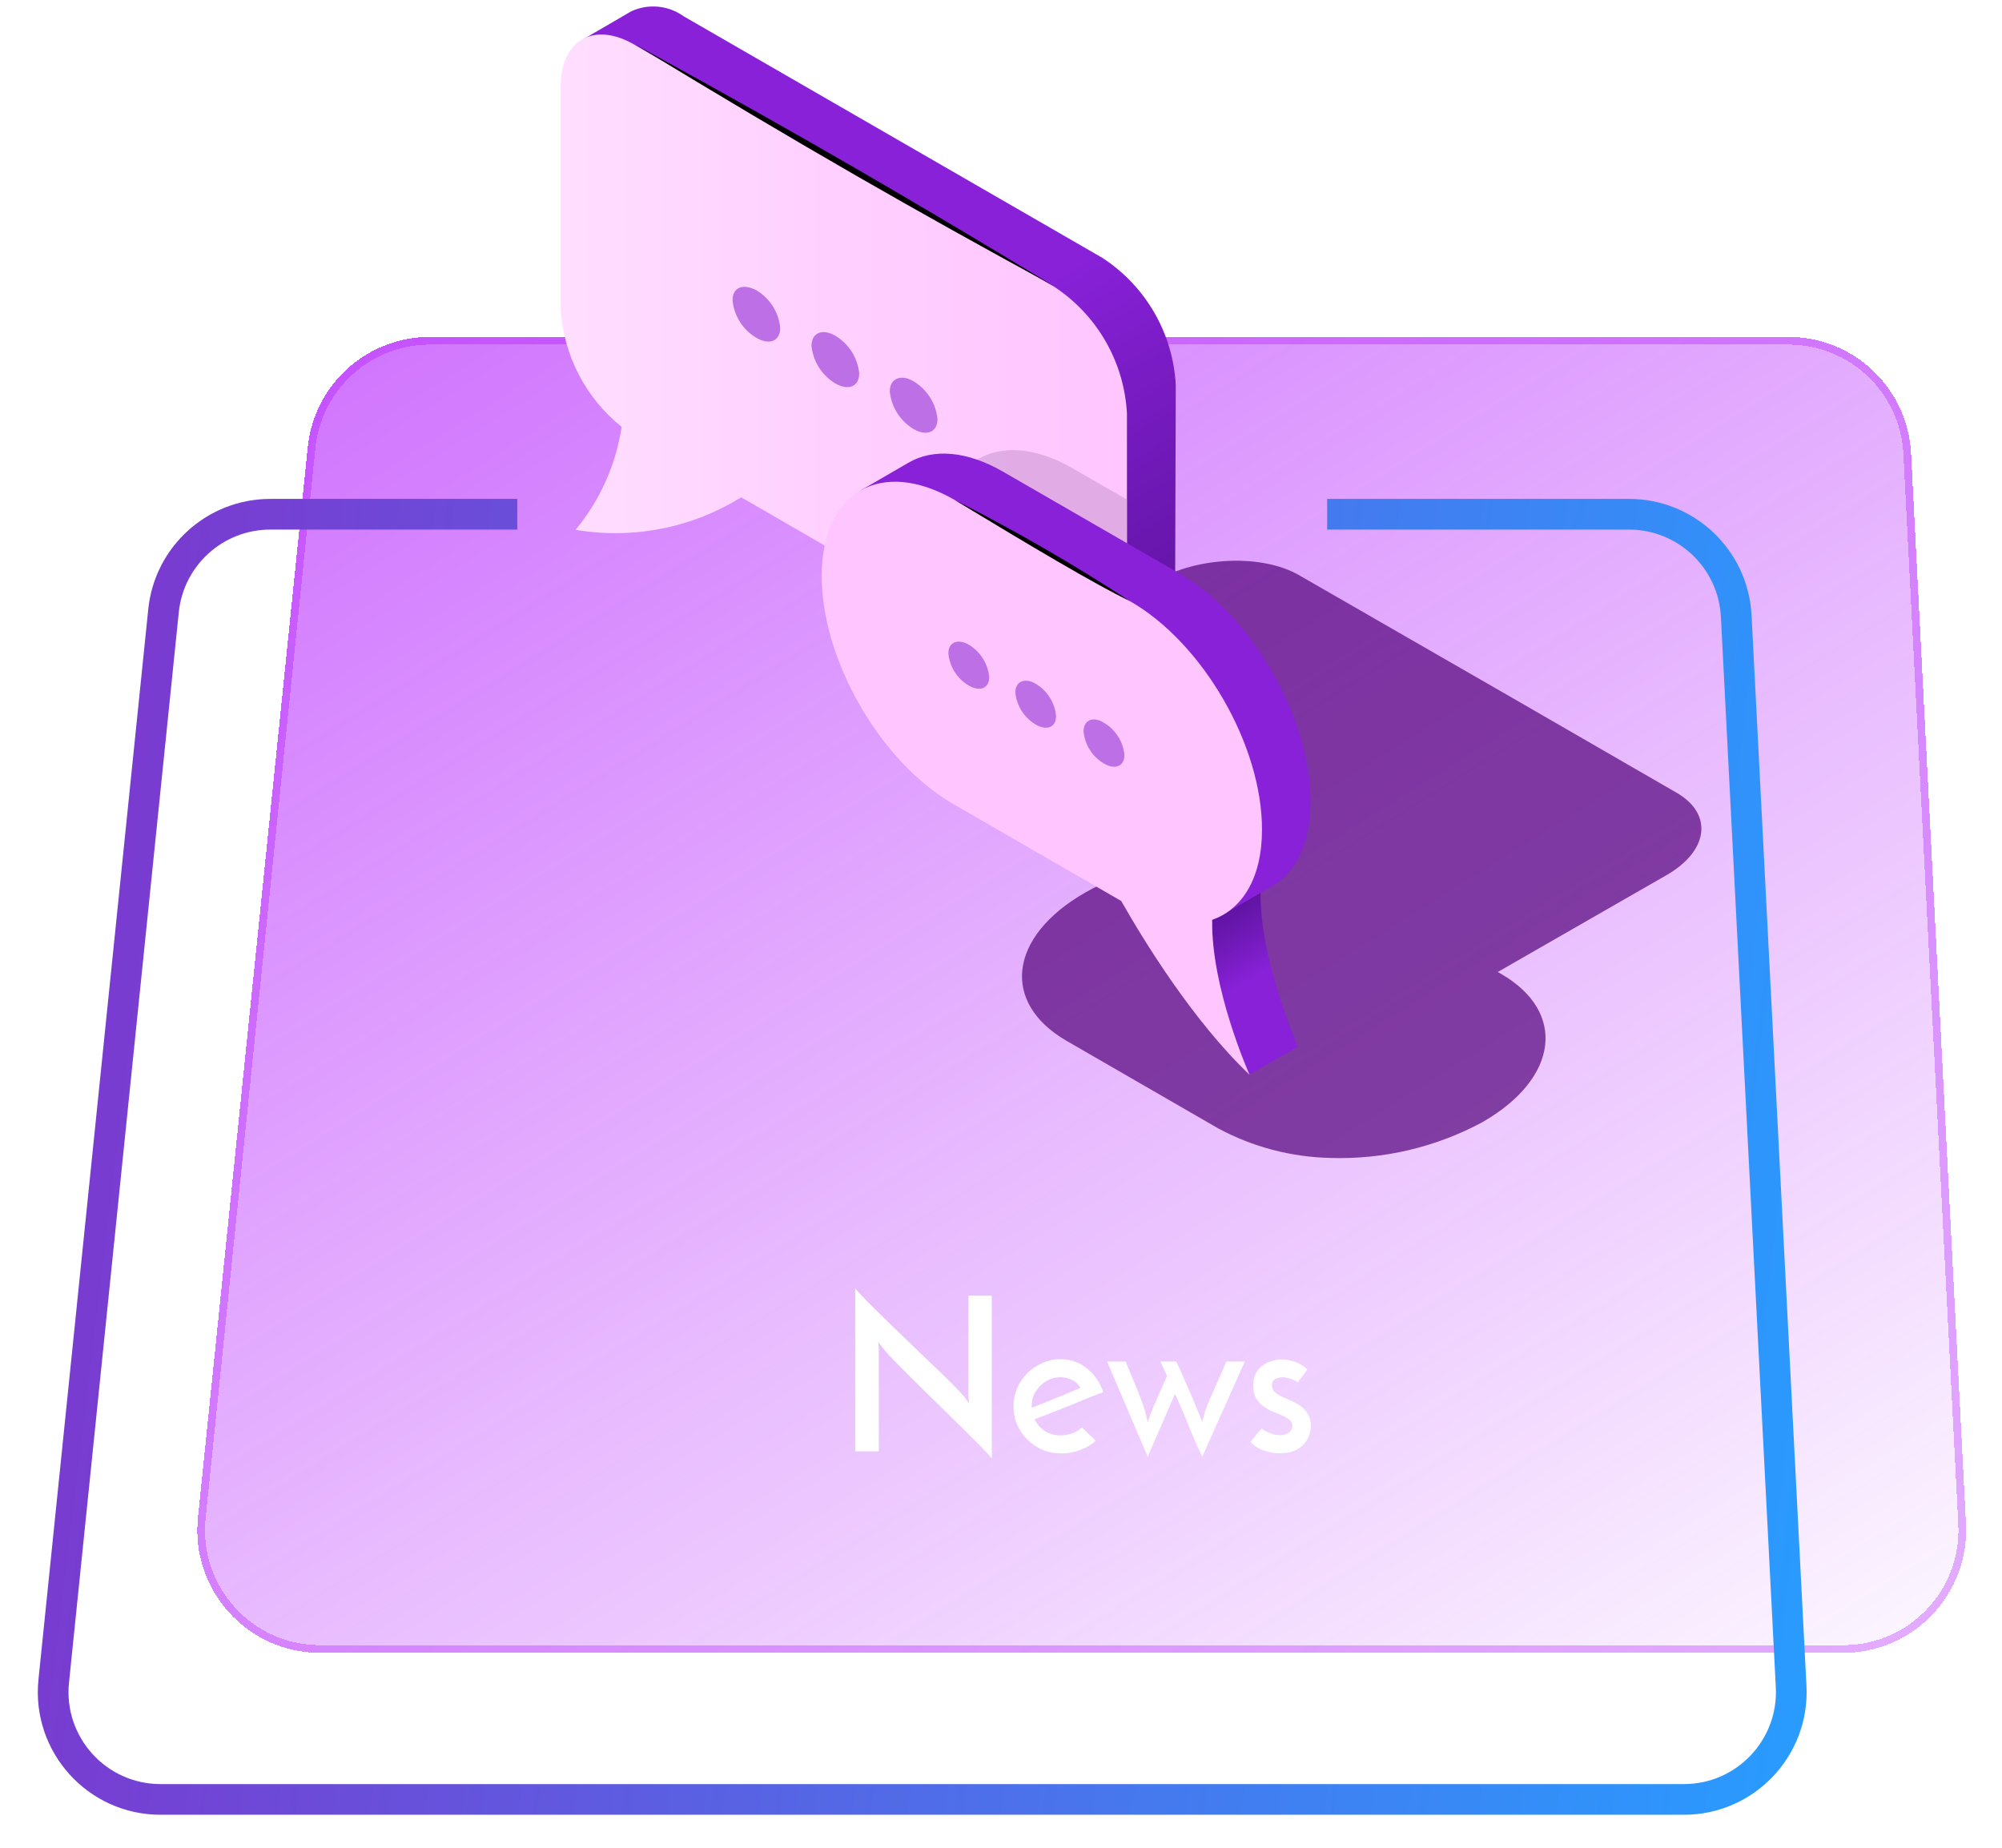 <svg width="261" height="241" viewBox="0 0 261 241" fill="none" xmlns="http://www.w3.org/2000/svg">
<g filter="url(#filter0_bd_2_3312)">
<path d="M40.123 54.3C40.961 46.139 47.836 39.933 56.04 39.933H233.163C241.681 39.933 248.706 46.607 249.142 55.114L256.3 194.686C256.769 203.832 249.479 211.505 240.321 211.505H41.725C32.243 211.505 24.841 203.305 25.808 193.873L40.123 54.3Z" fill="url(#paint0_linear_2_3312)" shape-rendering="crispEdges"/>
<path d="M56.04 40.433H233.163C241.415 40.433 248.22 46.898 248.643 55.139L255.8 194.711C256.255 203.572 249.193 211.005 240.321 211.005H41.725C32.539 211.005 25.369 203.062 26.306 193.924L40.621 54.352C41.432 46.445 48.092 40.433 56.04 40.433Z" stroke="#A900FD" stroke-opacity="0.3" shape-rendering="crispEdges"/>
</g>
<g filter="url(#filter1_bd_2_3312)">
<path fill-rule="evenodd" clip-rule="evenodd" d="M67.436 61.05H35.247C27.043 61.05 20.168 67.255 19.331 75.417L5.015 214.989C4.048 224.422 11.45 232.622 20.932 232.622H219.528C228.686 232.622 235.976 224.949 235.507 215.802L228.349 76.23C227.913 67.723 220.888 61.05 212.37 61.05H173.019V65.05H212.37C218.759 65.05 224.027 70.055 224.354 76.435L231.512 216.007C231.864 222.867 226.396 228.622 219.528 228.622H20.932C13.82 228.622 8.269 222.472 8.995 215.397L23.31 75.825C23.938 69.704 29.094 65.05 35.247 65.05H67.436V61.05Z" fill="url(#paint1_linear_2_3312)"/>
</g>
<g style="mix-blend-mode:multiply" opacity="0.7">
<path d="M124.438 90.795L150.666 75.736C156.122 72.553 164.561 72.225 169.345 74.99L198.046 91.505L218.58 103.363C223.364 106.128 222.763 110.948 217.252 114.113L195.263 126.735L195.681 126.972C204.284 131.937 203.211 140.595 193.28 146.306C187.195 149.588 180.348 151.201 173.437 150.98C168.313 150.869 163.288 149.541 158.778 147.106L139.062 135.72C130.44 130.737 131.513 122.097 141.462 116.386C142.771 115.639 144.133 114.989 145.537 114.44L135.642 108.729L121.746 100.508C118.527 97.743 119.509 93.615 124.438 90.795Z" fill="#52017B"/>
</g>
<path d="M82.296 1.473C83.392 0.966 84.603 0.759 85.804 0.874C87.006 0.989 88.156 1.422 89.135 2.128L143.7 33.612C146.492 35.425 148.816 37.873 150.482 40.756C152.147 43.639 153.108 46.875 153.285 50.199L153.194 79.137C153.316 80.318 153.121 81.51 152.628 82.591C152.136 83.672 151.364 84.602 150.393 85.284L144.082 88.922L75.985 5.147L82.296 1.473Z" fill="url(#paint2_linear_2_3312)"/>
<path d="M73.093 40.232V11.295C73.093 5.202 77.44 2.747 82.733 5.839L114.599 24.209L137.334 37.322C140.126 39.136 142.45 41.584 144.116 44.467C145.781 47.349 146.742 50.585 146.919 53.91V82.847C146.919 88.94 142.572 91.396 137.261 88.304L96.629 64.841C90.19 68.84 82.512 70.347 75.039 69.079C78.224 65.234 80.299 60.593 81.041 55.656C78.71 53.785 76.798 51.446 75.428 48.789C74.059 46.132 73.264 43.217 73.093 40.232V40.232Z" fill="url(#paint3_linear_2_3312)"/>
<g style="mix-blend-mode:multiply" opacity="0.6">
<path d="M139.826 61.058L146.919 65.132V82.811C146.919 88.904 142.572 91.359 137.261 88.267L124.366 80.828C123.212 77.642 122.598 74.286 122.547 70.898C122.51 59.967 130.277 55.547 139.826 61.058Z" fill="#CD9AD6"/>
</g>
<path d="M164.343 116.259C164.197 125.007 168.981 135.884 169.217 136.466L162.906 140.103C162.651 139.521 157.868 128.645 158.031 119.896L164.343 116.259Z" fill="url(#paint4_linear_2_3312)"/>
<path d="M118.472 60.312C121.619 58.493 125.966 58.73 130.786 61.513L153.63 74.699C163.179 80.155 170.873 93.56 170.854 104.528C170.854 109.984 168.908 113.785 165.798 115.586L159.487 119.224L112.198 63.95L118.472 60.312Z" fill="url(#paint5_linear_2_3312)"/>
<path d="M124.456 65.186L135.824 71.752L147.3 78.373C156.849 83.829 164.561 97.234 164.525 108.201C164.525 114.44 161.978 118.569 158.031 119.933C157.868 128.681 162.651 139.558 162.906 140.14C155.503 133.083 149.119 122.661 146.173 117.477L124.347 104.873C114.798 99.417 107.086 86.012 107.123 75.044C107.159 64.077 114.907 59.675 124.456 65.186Z" fill="url(#paint6_linear_2_3312)"/>
<path d="M141.262 95.379C141.345 96.238 141.631 97.065 142.096 97.792C142.56 98.519 143.191 99.126 143.936 99.562C145.391 100.417 146.591 99.908 146.591 98.435C146.51 97.577 146.227 96.751 145.766 96.024C145.304 95.297 144.677 94.69 143.936 94.251C142.463 93.324 141.262 93.906 141.262 95.379Z" fill="#BD70E5"/>
<path d="M132.368 90.286C132.449 91.144 132.732 91.97 133.194 92.697C133.655 93.424 134.282 94.031 135.024 94.47C136.497 95.324 137.679 94.815 137.679 93.36C137.601 92.5 137.319 91.67 136.857 90.939C136.396 90.209 135.767 89.599 135.024 89.159C133.641 88.322 132.368 88.813 132.368 90.286Z" fill="#BD70E5"/>
<path d="M123.638 85.194C123.718 86.056 124.002 86.887 124.467 87.617C124.932 88.348 125.564 88.957 126.311 89.395C127.766 90.232 128.967 89.741 128.967 88.267C128.88 87.409 128.595 86.583 128.134 85.854C127.673 85.125 127.049 84.513 126.311 84.066C124.838 83.229 123.638 83.739 123.638 85.194Z" fill="#BD70E5"/>
<path d="M115.999 51.036C116.099 52.041 116.432 53.008 116.972 53.86C117.512 54.713 118.244 55.428 119.109 55.947C120.819 56.929 122.219 56.347 122.219 54.637C122.119 53.633 121.786 52.666 121.246 51.813C120.706 50.961 119.974 50.246 119.109 49.727C117.49 48.745 115.999 49.327 115.999 51.036Z" fill="#BD70E5"/>
<path d="M105.795 45.107C105.898 46.108 106.232 47.071 106.772 47.921C107.312 48.77 108.043 49.482 108.906 49.999C110.615 50.982 112.016 50.4 112.016 48.69C111.916 47.686 111.583 46.718 111.043 45.866C110.503 45.013 109.771 44.299 108.906 43.779C107.196 42.797 105.795 43.379 105.795 45.107Z" fill="#BD70E5"/>
<path d="M95.501 39.159C95.598 40.162 95.93 41.128 96.47 41.978C97.011 42.828 97.744 43.539 98.611 44.052C100.321 45.052 101.721 44.452 101.721 42.742C101.621 41.74 101.288 40.776 100.748 39.926C100.208 39.077 99.476 38.365 98.611 37.85C96.883 36.94 95.501 37.431 95.501 39.159Z" fill="#BD70E5"/>
<path style="mix-blend-mode:screen" d="M82.806 5.802C105.177 19.407 119.182 27.373 137.37 37.286C119.637 26.555 105.723 18.352 82.806 5.802Z" fill="url(#paint7_radial_2_3312)"/>
<path style="mix-blend-mode:screen" d="M124.456 65.186C134.023 70.989 142.881 76.263 147.301 78.373C139.936 73.558 132.309 69.156 124.456 65.186V65.186Z" fill="url(#paint8_radial_2_3312)"/>
<path d="M129.3 168.933V190.157C129.039 189.821 128.535 189.28 127.788 188.533C127.041 187.787 126.183 186.928 125.212 185.957C124.241 184.987 123.205 183.969 122.104 182.905C121.021 181.841 119.995 180.833 119.024 179.881C118.053 178.911 117.204 178.052 116.476 177.305C115.748 176.54 115.263 175.999 115.02 175.681L114.488 174.953L114.572 175.849V189.233H111.492V167.981C111.697 168.243 112.033 168.616 112.5 169.101C112.985 169.587 113.545 170.156 114.18 170.809C114.833 171.444 115.543 172.135 116.308 172.881C117.092 173.628 117.876 174.384 118.66 175.149C119.463 175.915 120.247 176.671 121.012 177.417C121.796 178.145 122.505 178.827 123.14 179.461C123.793 180.096 124.353 180.656 124.82 181.141C125.287 181.627 125.613 181.991 125.8 182.233L126.332 183.017L126.248 182.065V168.933H129.3ZM142.85 187.861C142.29 188.365 141.608 188.767 140.806 189.065C140.003 189.364 139.182 189.513 138.342 189.513C137.483 189.513 136.671 189.355 135.906 189.037C135.159 188.701 134.506 188.263 133.946 187.721C133.386 187.161 132.938 186.508 132.602 185.761C132.284 185.015 132.126 184.221 132.126 183.381C132.126 182.541 132.284 181.748 132.602 181.001C132.938 180.255 133.386 179.601 133.946 179.041C134.506 178.481 135.15 178.043 135.878 177.725C136.624 177.389 137.418 177.221 138.258 177.221C139.583 177.221 140.731 177.623 141.702 178.425C142.691 179.209 143.4 180.245 143.83 181.533C143.251 181.739 142.588 181.991 141.842 182.289C141.095 182.588 140.32 182.905 139.518 183.241C138.715 183.559 137.912 183.876 137.11 184.193C136.307 184.511 135.56 184.8 134.87 185.061C135.187 185.696 135.644 186.209 136.242 186.601C136.858 186.975 137.539 187.161 138.286 187.161C138.79 187.161 139.294 187.068 139.798 186.881C140.32 186.695 140.74 186.443 141.058 186.125L142.85 187.861ZM140.834 180.973C140.61 180.507 140.255 180.161 139.77 179.937C139.284 179.695 138.79 179.573 138.286 179.573C137.744 179.573 137.24 179.676 136.774 179.881C136.326 180.087 135.934 180.367 135.598 180.721C135.262 181.057 134.991 181.449 134.786 181.897C134.599 182.345 134.506 182.803 134.506 183.269C134.506 183.363 134.506 183.428 134.506 183.465C134.524 183.503 134.534 183.531 134.534 183.549C135.019 183.363 135.542 183.157 136.102 182.933C136.68 182.691 137.25 182.457 137.81 182.233C138.37 181.991 138.911 181.767 139.434 181.561C139.956 181.337 140.423 181.141 140.834 180.973ZM152.146 179.405L151.278 177.529H153.35C153.891 178.705 154.349 179.723 154.722 180.581C155.095 181.421 155.413 182.159 155.674 182.793C155.935 183.409 156.15 183.932 156.318 184.361C156.486 184.791 156.626 185.155 156.738 185.453C156.85 184.893 156.981 184.389 157.13 183.941C157.298 183.475 157.503 182.961 157.746 182.401C157.989 181.823 158.278 181.16 158.614 180.413C158.969 179.648 159.389 178.687 159.874 177.529H162.282L156.738 189.933C156.402 189.243 156.085 188.561 155.786 187.889C155.506 187.199 155.226 186.517 154.946 185.845C154.685 185.173 154.405 184.501 154.106 183.829C153.826 183.157 153.518 182.467 153.182 181.757L149.626 189.933L144.334 177.529H146.742C147.227 178.687 147.629 179.648 147.946 180.413C148.263 181.179 148.525 181.841 148.73 182.401C148.954 182.961 149.131 183.475 149.262 183.941C149.393 184.389 149.514 184.893 149.626 185.453C149.701 185.229 149.785 184.977 149.878 184.697C149.99 184.417 150.13 184.063 150.298 183.633C150.485 183.185 150.727 182.625 151.026 181.953C151.325 181.281 151.698 180.432 152.146 179.405ZM170.442 178.565L169.182 180.245C169.164 180.227 169.098 180.18 168.986 180.105C168.874 180.031 168.725 179.956 168.538 179.881C168.37 179.807 168.165 179.741 167.922 179.685C167.698 179.611 167.465 179.573 167.222 179.573C166.905 179.573 166.588 179.648 166.27 179.797C165.972 179.947 165.822 180.227 165.822 180.637C165.822 180.992 165.944 181.281 166.186 181.505C166.448 181.729 166.765 181.935 167.138 182.121C167.512 182.289 167.913 182.467 168.342 182.653C168.79 182.84 169.201 183.073 169.574 183.353C169.948 183.615 170.256 183.951 170.498 184.361C170.76 184.753 170.89 185.257 170.89 185.873C170.89 186.919 170.526 187.787 169.798 188.477C169.089 189.149 168.109 189.485 166.858 189.485C166.13 189.485 165.412 189.364 164.702 189.121C164.012 188.86 163.452 188.487 163.022 188.001C163.153 187.871 163.293 187.703 163.442 187.497C163.61 187.292 163.769 187.096 163.918 186.909C164.086 186.723 164.217 186.573 164.31 186.461C164.422 186.331 164.488 186.265 164.506 186.265C164.506 186.284 164.572 186.34 164.702 186.433C164.852 186.527 165.038 186.629 165.262 186.741C165.486 186.835 165.738 186.928 166.018 187.021C166.298 187.096 166.578 187.133 166.858 187.133C167.306 187.133 167.689 187.021 168.006 186.797C168.324 186.573 168.482 186.275 168.482 185.901C168.482 185.565 168.352 185.304 168.09 185.117C167.848 184.912 167.54 184.725 167.166 184.557C166.793 184.389 166.382 184.221 165.934 184.053C165.486 183.867 165.076 183.633 164.702 183.353C164.329 183.073 164.012 182.728 163.75 182.317C163.508 181.888 163.386 181.337 163.386 180.665C163.386 180.031 163.498 179.499 163.722 179.069C163.965 178.64 164.264 178.295 164.618 178.033C164.992 177.753 165.402 177.557 165.85 177.445C166.298 177.315 166.728 177.249 167.138 177.249C167.68 177.249 168.258 177.361 168.874 177.585C169.49 177.809 170.013 178.136 170.442 178.565Z" fill="white"/>
<defs>
<filter id="filter0_bd_2_3312" x="13.723" y="27.933" width="254.598" height="195.572" filterUnits="userSpaceOnUse" color-interpolation-filters="sRGB">
<feFlood flood-opacity="0" result="BackgroundImageFix"/>
<feGaussianBlur in="BackgroundImage" stdDeviation="6"/>
<feComposite in2="SourceAlpha" operator="in" result="effect1_backgroundBlur_2_3312"/>
<feColorMatrix in="SourceAlpha" type="matrix" values="0 0 0 0 0 0 0 0 0 0 0 0 0 0 0 0 0 0 127 0" result="hardAlpha"/>
<feOffset dy="4"/>
<feGaussianBlur stdDeviation="2"/>
<feComposite in2="hardAlpha" operator="out"/>
<feColorMatrix type="matrix" values="0 0 0 0 0 0 0 0 0 0 0 0 0 0 0 0 0 0 0.25 0"/>
<feBlend mode="normal" in2="effect1_backgroundBlur_2_3312" result="effect2_dropShadow_2_3312"/>
<feBlend mode="normal" in="SourceGraphic" in2="effect2_dropShadow_2_3312" result="shape"/>
</filter>
<filter id="filter1_bd_2_3312" x="-7.07" y="49.05" width="254.598" height="195.572" filterUnits="userSpaceOnUse" color-interpolation-filters="sRGB">
<feFlood flood-opacity="0" result="BackgroundImageFix"/>
<feGaussianBlur in="BackgroundImage" stdDeviation="6"/>
<feComposite in2="SourceAlpha" operator="in" result="effect1_backgroundBlur_2_3312"/>
<feColorMatrix in="SourceAlpha" type="matrix" values="0 0 0 0 0 0 0 0 0 0 0 0 0 0 0 0 0 0 127 0" result="hardAlpha"/>
<feOffset dy="4"/>
<feGaussianBlur stdDeviation="2"/>
<feComposite in2="hardAlpha" operator="out"/>
<feColorMatrix type="matrix" values="0 0 0 0 0 0 0 0 0 0 0 0 0 0 0 0 0 0 0.25 0"/>
<feBlend mode="normal" in2="effect1_backgroundBlur_2_3312" result="effect2_dropShadow_2_3312"/>
<feBlend mode="normal" in="SourceGraphic" in2="effect2_dropShadow_2_3312" result="shape"/>
</filter>
<linearGradient id="paint0_linear_2_3312" x1="-89.942" y1="-146.173" x2="175.422" y2="279.457" gradientUnits="userSpaceOnUse">
<stop stop-color="#A900FD"/>
<stop offset="1" stop-color="#A900FD" stop-opacity="0"/>
</linearGradient>
<linearGradient id="paint1_linear_2_3312" x1="235.528" y1="232.622" x2="-12.199" y2="202.656" gradientUnits="userSpaceOnUse">
<stop stop-color="#289CFF"/>
<stop offset="1" stop-color="#7F34CD"/>
</linearGradient>
<linearGradient id="paint2_linear_2_3312" x1="96.174" y1="-6.548" x2="149.502" y2="85.812" gradientUnits="userSpaceOnUse">
<stop offset="0.54" stop-color="#8821D8"/>
<stop offset="0.83" stop-color="#6D18B4"/>
<stop offset="1" stop-color="#6014A3"/>
</linearGradient>
<linearGradient id="paint3_linear_2_3312" x1="146.919" y1="47.053" x2="73.093" y2="47.053" gradientUnits="userSpaceOnUse">
<stop stop-color="#FFC5FF"/>
<stop offset="0.57" stop-color="#FFD1FF"/>
<stop offset="1" stop-color="#FFDEFF"/>
</linearGradient>
<linearGradient id="paint4_linear_2_3312" x1="158.632" y1="119.551" x2="168.617" y2="136.83" gradientUnits="userSpaceOnUse">
<stop stop-color="#6014A3"/>
<stop offset="0.17" stop-color="#6D18B4"/>
<stop offset="0.46" stop-color="#8821D8"/>
</linearGradient>
<linearGradient id="paint5_linear_2_3312" x1="-16479.5" y1="10458.2" x2="-15283.7" y2="12480.3" gradientUnits="userSpaceOnUse">
<stop offset="0.54" stop-color="#8821D8"/>
<stop offset="0.83" stop-color="#6D18B4"/>
<stop offset="1" stop-color="#6014A3"/>
</linearGradient>
<linearGradient id="paint6_linear_2_3312" x1="-14950.6" y1="15411" x2="-16762.2" y2="15411" gradientUnits="userSpaceOnUse">
<stop stop-color="#FFC5FF"/>
<stop offset="0.57" stop-color="#FFD1FF"/>
<stop offset="1" stop-color="#FFDEFF"/>
</linearGradient>
<radialGradient id="paint7_radial_2_3312" cx="0" cy="0" r="1" gradientUnits="userSpaceOnUse" gradientTransform="translate(-15844.6 4875.07) rotate(180) scale(2178.21 1256.83)">
<stop stop-color="#FFEC3D"/>
<stop offset="0.22" stop-color="#E53DFF"/>
<stop offset="0.26" stop-color="#C735DE"/>
<stop offset="0.34" stop-color="#9929AB"/>
<stop offset="0.42" stop-color="#701E7D"/>
<stop offset="0.51" stop-color="#4E1556"/>
<stop offset="0.59" stop-color="#310D37"/>
<stop offset="0.68" stop-color="#1C071F"/>
<stop offset="0.78" stop-color="#0C030D"/>
<stop offset="0.88" stop-color="#030103"/>
<stop offset="1"/>
</radialGradient>
<radialGradient id="paint8_radial_2_3312" cx="0" cy="0" r="1" gradientUnits="userSpaceOnUse" gradientTransform="translate(-6227.86 2467.22) rotate(180) scale(376.931 217.576)">
<stop stop-color="#FFEC3D"/>
<stop offset="0.22" stop-color="#E53DFF"/>
<stop offset="0.26" stop-color="#C735DE"/>
<stop offset="0.34" stop-color="#9929AB"/>
<stop offset="0.42" stop-color="#701E7D"/>
<stop offset="0.51" stop-color="#4E1556"/>
<stop offset="0.59" stop-color="#310D37"/>
<stop offset="0.68" stop-color="#1C071F"/>
<stop offset="0.78" stop-color="#0C030D"/>
<stop offset="0.88" stop-color="#030103"/>
<stop offset="1"/>
</radialGradient>
</defs>
</svg>

